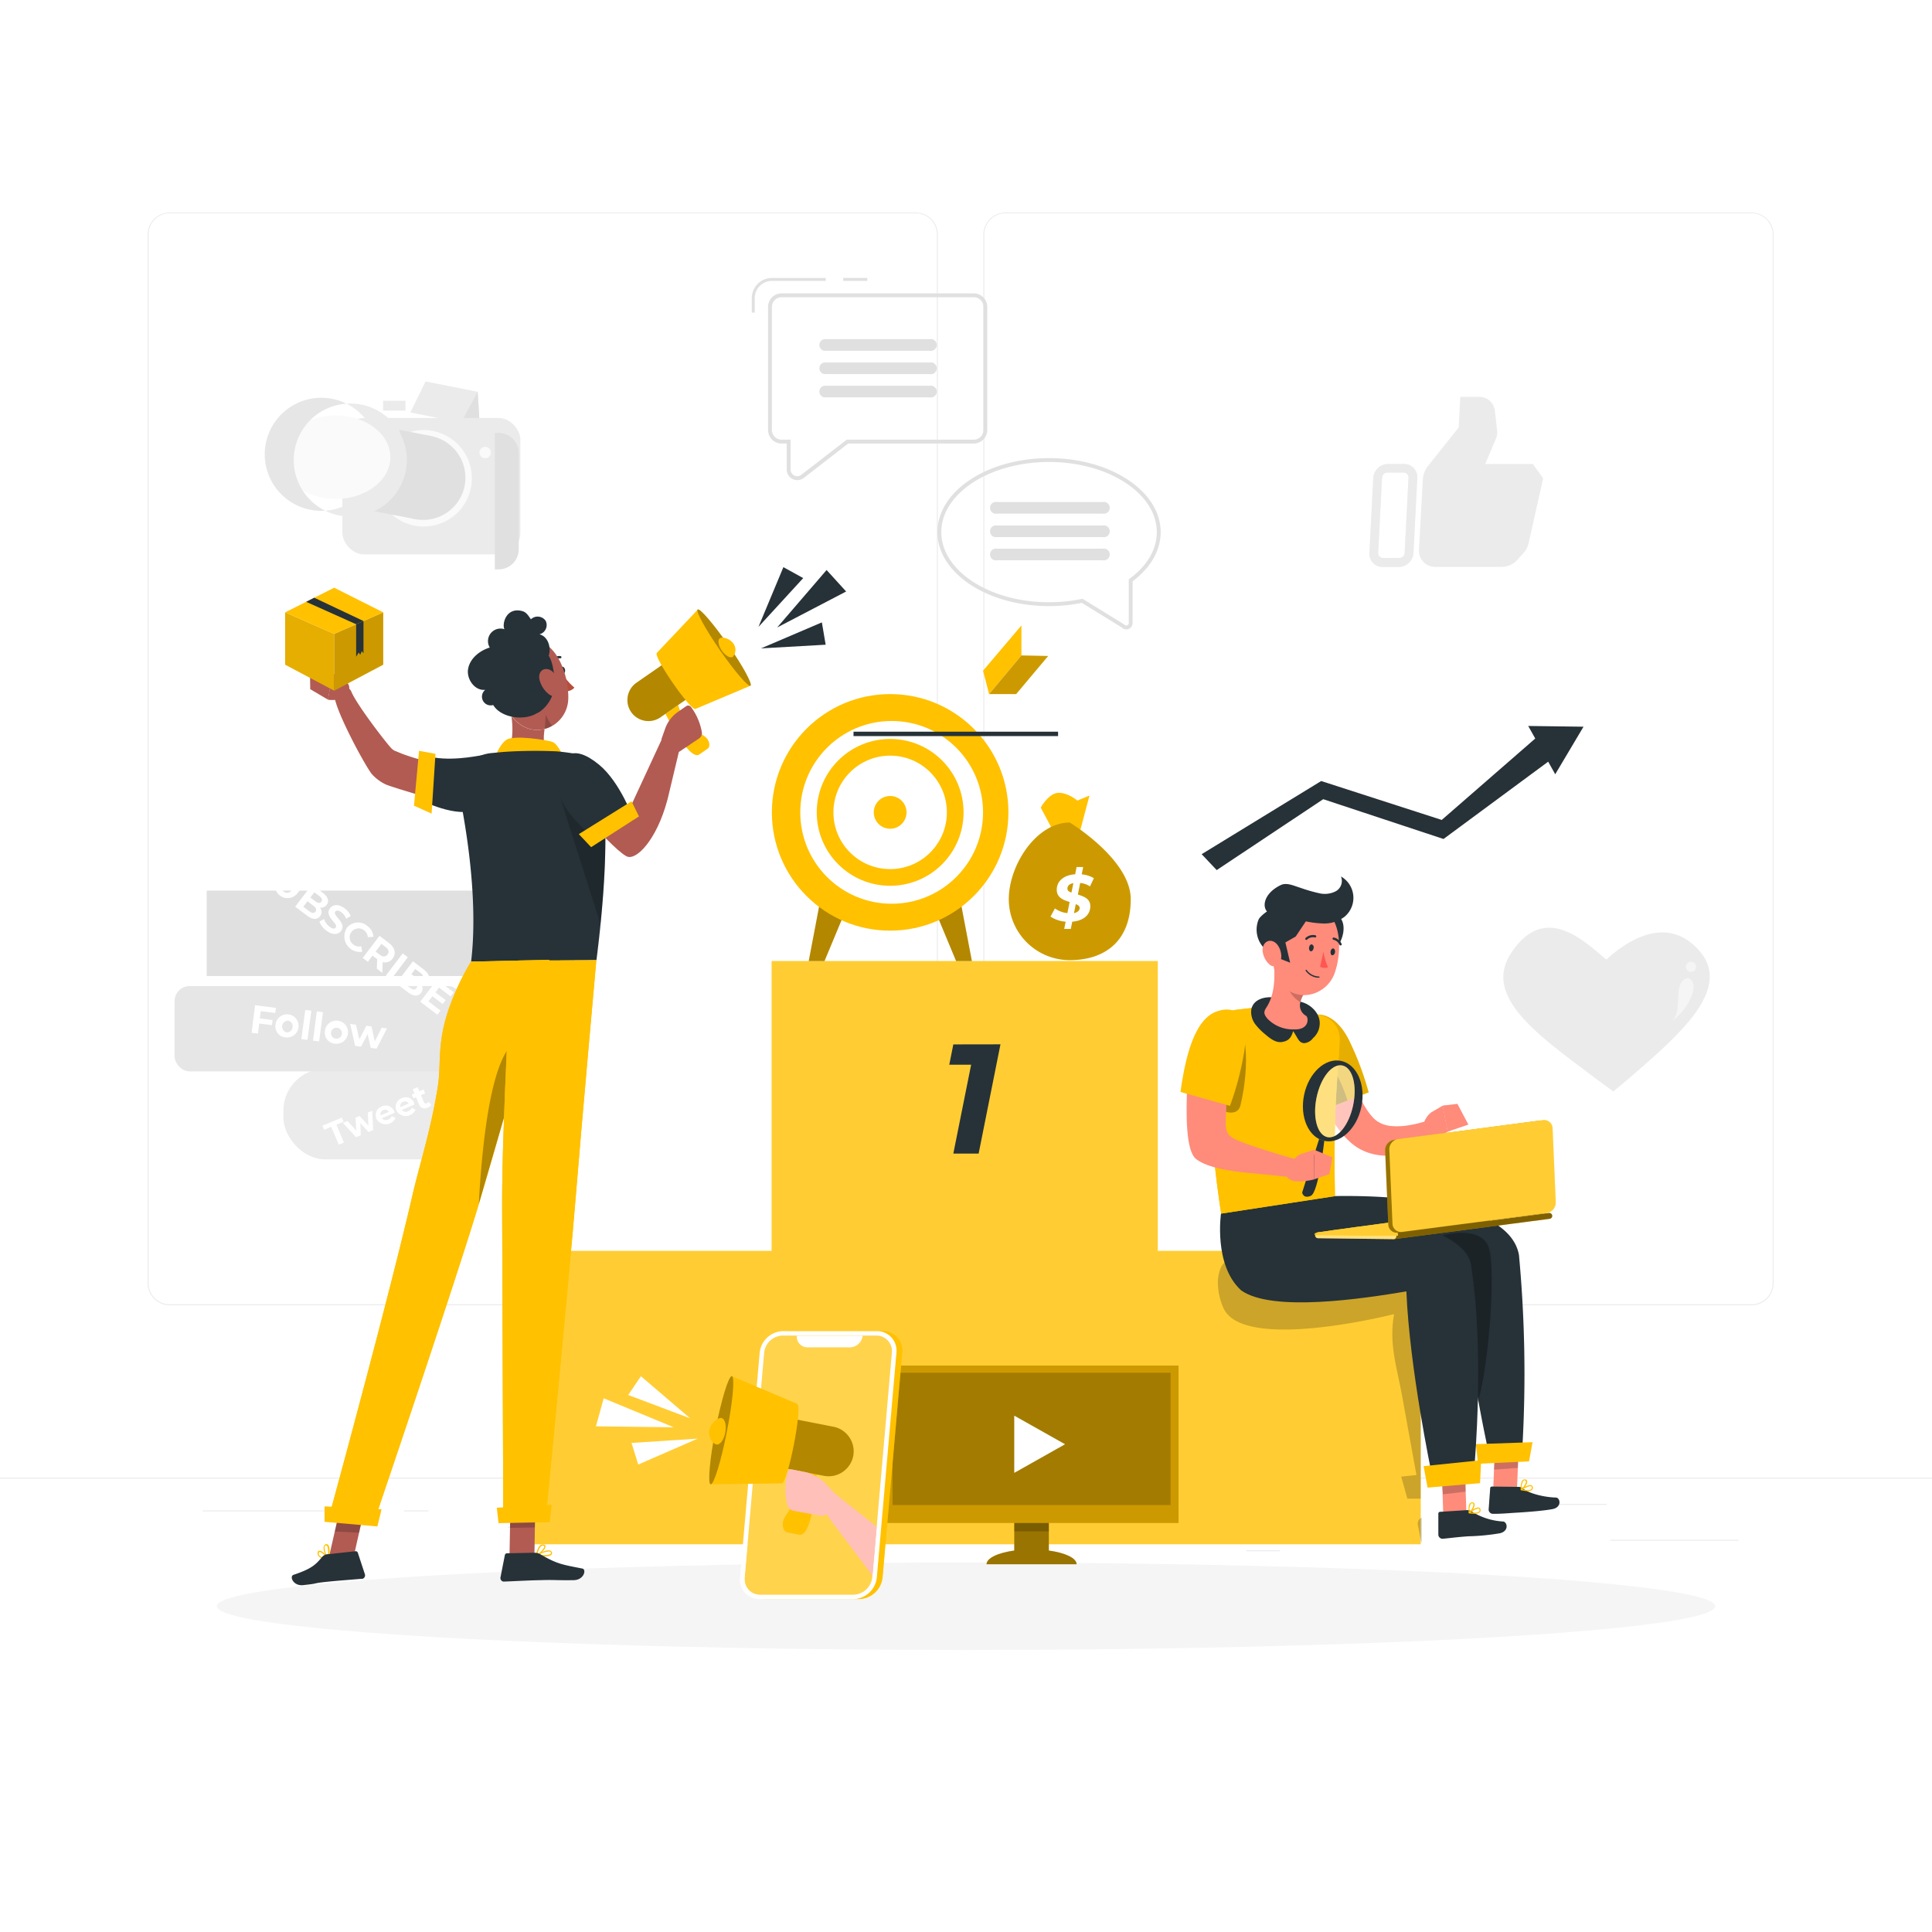 <svg class="animated" id="freepik_stories-marketing" xmlns="http://www.w3.org/2000/svg" viewBox="0 0 500 500" version="1.1" xmlns:xlink="http://www.w3.org/1999/xlink" xmlns:svgjs="http://svgjs.com/svgjs"><style>svg#freepik_stories-marketing:not(.animated) .animable {opacity: 0;}svg#freepik_stories-marketing.animated #freepik--background-complete--inject-2 {animation: 1s 1 forwards cubic-bezier(.36,-0.01,.5,1.38) slideDown;animation-delay: 0s;}svg#freepik_stories-marketing.animated #freepik--Podium--inject-2 {animation: 1.5s Infinite  linear floating;animation-delay: 0s;}svg#freepik_stories-marketing.animated #freepik--character-2--inject-2 {animation: 1.5s Infinite  linear wind;animation-delay: 0s;}svg#freepik_stories-marketing.animated #freepik--character-1--inject-2 {animation: 1.5s Infinite  linear wind;animation-delay: 0s;}svg#freepik_stories-marketing.animated #freepik--Device--inject-2 {animation: 1.5s Infinite  linear heartbeat;animation-delay: 0s;}svg#freepik_stories-marketing.animated #freepik--Target--inject-2 {animation: 1.5s Infinite  linear shake;animation-delay: 0s;}svg#freepik_stories-marketing.animated #freepik--Money--inject-2 {animation: 1.5s Infinite  linear heartbeat;animation-delay: 0s;}            @keyframes slideDown {                0% {                    opacity: 0;                    transform: translateY(-30px);                }                100% {                    opacity: 1;                    transform: translateY(0);                }            }                    @keyframes floating {                0% {                    opacity: 1;                    transform: translateY(0px);                }                50% {                    transform: translateY(-10px);                }                100% {                    opacity: 1;                    transform: translateY(0px);                }            }                    @keyframes wind {                0% {                    transform: rotate( 0deg );                }                25% {                    transform: rotate( 1deg );                }                75% {                    transform: rotate( -1deg );                }            }                    @keyframes heartbeat {                0% {                    transform: scale(1);                }                10% {                    transform: scale(1.1);                }                30% {                    transform: scale(1);                }                40% {                    transform: scale(1);                }                50% {                    transform: scale(1.1);                }                60% {                    transform: scale(1);                }                100% {                    transform: scale(1);                }            }                    @keyframes shake {                10%, 90% {                    transform: translate3d(-1px, 0, 0);                  }                  20%, 80% {                    transform: translate3d(2px, 0, 0);                  }                  30%, 50%, 70% {                    transform: translate3d(-4px, 0, 0);                  }                  40%, 60% {                    transform: translate3d(4px, 0, 0);                  }            }        </style><g id="freepik--background-complete--inject-2" class="animable animator-active" style="transform-origin: 250px 228.23px;"><rect x="416.78" y="398.49" width="33.12" height="0.25" style="fill: rgb(235, 235, 235); transform-origin: 433.34px 398.615px;" id="elk9bomqeymg" class="animable"></rect><rect x="322.53" y="401.21" width="8.69" height="0.25" style="fill: rgb(235, 235, 235); transform-origin: 326.875px 401.335px;" id="elnqxmxpjzu7" class="animable"></rect><rect x="396.59" y="389.21" width="19.19" height="0.25" style="fill: rgb(235, 235, 235); transform-origin: 406.185px 389.335px;" id="eldpvse507k7n" class="animable"></rect><rect x="52.46" y="390.89" width="43.19" height="0.25" style="fill: rgb(235, 235, 235); transform-origin: 74.055px 391.015px;" id="elww2j0iso0yi" class="animable"></rect><rect x="104.56" y="390.89" width="6.33" height="0.25" style="fill: rgb(235, 235, 235); transform-origin: 107.725px 391.015px;" id="elnew242g2mei" class="animable"></rect><rect x="131.47" y="395.11" width="93.68" height="0.25" style="fill: rgb(235, 235, 235); transform-origin: 178.31px 395.235px;" id="ell9bh99v97kh" class="animable"></rect><path d="M237,337.8H43.91a5.71,5.71,0,0,1-5.7-5.71V60.66A5.71,5.71,0,0,1,43.91,55H237a5.71,5.71,0,0,1,5.71,5.71V332.09A5.71,5.71,0,0,1,237,337.8ZM43.91,55.2a5.46,5.46,0,0,0-5.45,5.46V332.09a5.46,5.46,0,0,0,5.45,5.46H237a5.47,5.47,0,0,0,5.46-5.46V60.66A5.47,5.47,0,0,0,237,55.2Z" style="fill: rgb(235, 235, 235); transform-origin: 140.46px 196.4px;" id="elrn0lfp1v3d7" class="animable"></path><path d="M453.31,337.8H260.21a5.72,5.72,0,0,1-5.71-5.71V60.66A5.72,5.72,0,0,1,260.21,55h193.1A5.71,5.71,0,0,1,459,60.66V332.09A5.71,5.71,0,0,1,453.31,337.8ZM260.21,55.2a5.47,5.47,0,0,0-5.46,5.46V332.09a5.47,5.47,0,0,0,5.46,5.46h193.1a5.47,5.47,0,0,0,5.46-5.46V60.66a5.47,5.47,0,0,0-5.46-5.46Z" style="fill: rgb(235, 235, 235); transform-origin: 356.75px 196.4px;" id="elq61dsbsqijn" class="animable"></path><rect y="382.4" width="500" height="0.25" style="fill: rgb(235, 235, 235); transform-origin: 250px 382.525px;" id="elwd61a084kv" class="animable"></rect><path d="M413.06,279.2l4.37,3.2a.26.26,0,0,0,.11.07l4.25-3.56C435,267.44,450,254.79,438.21,244.47c-8.19-7.17-17.69-.49-22.48,3.85-5.07-4-15.74-15.42-24.72-1.56C383.52,258.31,399.13,268.59,413.06,279.2Z" style="fill: rgb(235, 235, 235); transform-origin: 415.772px 261.282px;" id="elthpl8rht7m" class="animable"></path><g id="el2955u9c0qi9"><path d="M437.56,248.9a1.32,1.32,0,1,0,.14,0Z" style="fill: rgb(255, 255, 255); opacity: 0.5; transform-origin: 437.63px 250.219px;" class="animable"></path></g><g id="eltb9ix9osfse"><path d="M432.37,264.49c3.65-2.37,0-10.66,4.56-11.36C440.3,254.51,436.88,261.54,432.37,264.49Z" style="fill: rgb(255, 255, 255); opacity: 0.5; transform-origin: 435.329px 258.81px;" class="animable"></path></g><g id="elwfj2fwe4ed"><rect x="73.34" y="276.6" width="47.87" height="23.44" rx="10.82" style="fill: rgb(235, 235, 235); transform-origin: 97.275px 288.32px; transform: rotate(-22.78deg);" class="animable"></rect></g><path d="M85.72,291.62l-1.82.77-.45-1.07,5-2.08.45,1.07-1.82.76L89,295.69l-1.32.55Z" style="fill: rgb(255, 255, 255); transform-origin: 86.225px 292.74px;" id="el6pzeqf5r41j" class="animable"></path><path d="M96.34,287.45l.25,5-1.22.51-2.12-2.3.12,3.14-1.22.51-3.41-3.71,1.2-.5,2.27,2.53L92,289.26l1.07-.45,2.28,2.52-.17-3.41Z" style="fill: rgb(255, 255, 255); transform-origin: 92.665px 290.88px;" id="el4rgn7o57a8a" class="animable"></path><path d="M102.13,288l-3.3,1.39a1.27,1.27,0,0,0,1.62.35,1.6,1.6,0,0,0,.92-.88l1,.45a2.78,2.78,0,0,1-4.95.26,2.42,2.42,0,0,1,1.39-3.23,2.34,2.34,0,0,1,3.22,1.31A2.06,2.06,0,0,1,102.13,288Zm-3.63.66,2.15-.91a1.18,1.18,0,0,0-2.15.91Z" style="fill: rgb(255, 255, 255); transform-origin: 99.796px 288.534px;" id="elwcfbustt31a" class="animable"></path><path d="M107.26,285.86,104,287.25a1.27,1.27,0,0,0,1.62.35,1.57,1.57,0,0,0,.92-.88l1,.44a2.76,2.76,0,0,1-4.94.26,2.4,2.4,0,0,1,1.39-3.22,2.34,2.34,0,0,1,3.22,1.31C107.18,285.6,107.22,285.75,107.26,285.86Zm-3.63.65,2.15-.9a1.13,1.13,0,0,0-1.45-.46A1.12,1.12,0,0,0,103.63,286.51Z" style="fill: rgb(255, 255, 255); transform-origin: 104.97px 286.397px;" id="elxxjd76dujt" class="animable"></path><path d="M111.63,285.93a2.05,2.05,0,0,1-.92.71,1.57,1.57,0,0,1-2.29-.89l-.75-1.79-.68.28-.41-1,.68-.29-.45-1.06,1.27-.53.45,1.06,1.08-.46.41,1-1.08.46.74,1.77a.55.55,0,0,0,.79.35,1,1,0,0,0,.44-.37Z" style="fill: rgb(255, 255, 255); transform-origin: 109.105px 284.107px;" id="el68achrfzt9x" class="animable"></path><g id="elyjjfqz6zgu"><rect x="45.18" y="255.19" width="74.63" height="22.09" rx="3.91" style="fill: rgb(230, 230, 230); transform-origin: 82.495px 266.235px; transform: rotate(7.22deg);" class="animable"></rect></g><path d="M67.49,261.69l-.24,1.88,3.3.42-.17,1.32-3.29-.42-.33,2.6-1.65-.21.9-7.13,5.39.69-.17,1.32Z" style="fill: rgb(255, 255, 255); transform-origin: 68.255px 263.82px;" id="el1ck3cat5u4f" class="animable"></path><path d="M71.29,265.28A3,3,0,1,1,74,268.49,2.85,2.85,0,0,1,71.29,265.28Zm4.41.56a1.39,1.39,0,0,0-1.2-1.69,1.53,1.53,0,0,0-.38,3A1.39,1.39,0,0,0,75.7,265.84Z" style="fill: rgb(255, 255, 255); transform-origin: 74.274px 265.503px;" id="elaxjg6r8jl5o" class="animable"></path><path d="M79,261.36l1.58.2-1,7.56-1.59-.2Z" style="fill: rgb(255, 255, 255); transform-origin: 79.285px 265.24px;" id="elhw0ymza730m" class="animable"></path><path d="M82,261.75l1.59.2-1,7.56-1.59-.2Z" style="fill: rgb(255, 255, 255); transform-origin: 82.295px 265.63px;" id="elo100iizuapt" class="animable"></path><path d="M84.08,266.9a3,3,0,1,1,2.66,3.21A2.84,2.84,0,0,1,84.08,266.9Zm4.41.56a1.42,1.42,0,1,0-1.59,1.34A1.39,1.39,0,0,0,88.49,267.46Z" style="fill: rgb(255, 255, 255); transform-origin: 87.063px 267.128px;" id="elsmcgicswoyd" class="animable"></path><path d="M100.15,266.16l-2.68,5.22-1.53-.19-.8-3.56-1.71,3.24-1.52-.19L90.63,265l1.49.19L93,269l1.81-3.54,1.34.17.84,3.88,1.8-3.54Z" style="fill: rgb(255, 255, 255); transform-origin: 95.39px 268.19px;" id="eln5how50eh68" class="animable"></path><g id="elpjmh0ezx17f"><rect x="53.5" y="230.49" width="74.64" height="22.1" style="fill: rgb(224, 224, 224); transform-origin: 90.82px 241.54px; transform: rotate(37.22deg);" class="animable"></rect></g><path d="M64.76,224.9l1.21-.65a4.27,4.27,0,0,0,1.44,2c.78.59,1.3.57,1.56.22.82-1.07-3.07-2.86-1.45-5,.74-1,2.14-1.19,3.76,0a4.78,4.78,0,0,1,1.6,2l-1.17.69a4.16,4.16,0,0,0-1.24-1.65c-.79-.59-1.31-.53-1.59-.17-.8,1.05,3.08,2.85,1.48,5-.72,1-2.13,1.17-3.77-.07A5.11,5.11,0,0,1,64.76,224.9Z" style="fill: rgb(255, 255, 255); transform-origin: 68.82px 224.396px;" id="els9g3svfl9i" class="animable"></path><path d="M71.86,227.21l2.43-3.2,1.33,1-2.4,3.16c-.83,1.08-.69,1.89.11,2.5s1.61.52,2.44-.57l2.4-3.15,1.3,1L77,231.15a3.25,3.25,0,1,1-5.18-3.94Z" style="fill: rgb(255, 255, 255); transform-origin: 75.313px 228.222px;" id="elwn836c5x0fp" class="animable"></path><path d="M82.86,237.08c-.75,1-2,1-3.47-.18l-3-2.25,4.35-5.72,2.79,2.13c1.43,1.08,1.71,2.24,1,3.13a1.74,1.74,0,0,1-1.72.68A1.77,1.77,0,0,1,82.86,237.08Zm-1.53-6.15-1,1.35,1.32,1c.64.49,1.17.53,1.51.08s.16-.94-.49-1.43Zm.31,5c.36-.49.17-1-.52-1.51l-1.54-1.18-1.08,1.42,1.55,1.17C80.73,236.35,81.26,236.42,81.64,235.93Z" style="fill: rgb(255, 255, 255); transform-origin: 80.647px 233.369px;" id="eltvkb69b0zoq" class="animable"></path><path d="M82.66,238.49l1.2-.65a4.23,4.23,0,0,0,1.44,2c.78.6,1.3.58,1.57.22.81-1.07-3.07-2.86-1.46-5,.74-1,2.14-1.19,3.76,0a4.7,4.7,0,0,1,1.6,2l-1.17.7a4.12,4.12,0,0,0-1.24-1.66c-.79-.59-1.31-.53-1.59-.17-.8,1.06,3.08,2.86,1.49,5-.73.95-2.14,1.17-3.78-.08A5,5,0,0,1,82.66,238.49Z" style="fill: rgb(255, 255, 255); transform-origin: 86.715px 237.977px;" id="eljoalh6u4k19" class="animable"></path><path d="M89.7,240.22a3.69,3.69,0,0,1,5.35-.6,3.75,3.75,0,0,1,1.59,2.81l-1.45.13a2.33,2.33,0,0,0-.93-1.76,2.3,2.3,0,1,0-2.78,3.66,2.26,2.26,0,0,0,2,.42l.26,1.43a4,4,0,0,1-4-6.09Z" style="fill: rgb(255, 255, 255); transform-origin: 92.88px 242.548px;" id="elot9731ahmuk" class="animable"></path><path d="M97.52,250.67l.1-2.43-.06-.05-1.15-.87-1.21,1.59-1.33-1,4.35-5.72,2.47,1.89c1.53,1.16,1.89,2.68.91,4a2.32,2.32,0,0,1-2.55.91l-.11,2.81Zm2.28-5.58-1.08-.82-1.51,2,1.08.82c.81.62,1.5.55,2-.07S100.61,245.7,99.8,245.09Z" style="fill: rgb(255, 255, 255); transform-origin: 98.008px 246.995px;" id="elye9i60ybli" class="animable"></path><path d="M104.22,246.74l1.32,1-4.34,5.72-1.33-1Z" style="fill: rgb(255, 255, 255); transform-origin: 102.705px 250.1px;" id="elvd1jvjk4a9m" class="animable"></path><path d="M109,256.92c-.76,1-2,1-3.48-.17l-3-2.25,4.35-5.72,2.79,2.12c1.43,1.09,1.72,2.24,1,3.13a1.74,1.74,0,0,1-1.72.69A1.76,1.76,0,0,1,109,256.92Zm-1.53-6.14-1,1.34,1.32,1c.64.49,1.17.53,1.51.08s.16-.93-.49-1.43Zm.3,5c.37-.48.17-1-.52-1.51l-1.54-1.17-1.07,1.41,1.54,1.17C106.86,256.2,107.39,256.26,107.76,255.77Z" style="fill: rgb(255, 255, 255); transform-origin: 106.78px 253.215px;" id="el3ma42oj85tv" class="animable"></path><path d="M114,261.55l-.81,1.06-4.43-3.36,4.35-5.73,4.32,3.29-.81,1.06-3-2.28-.94,1.24,2.66,2-.79,1-2.65-2-1,1.32Z" style="fill: rgb(255, 255, 255); transform-origin: 113.095px 258.065px;" id="elf9beonuyvx5" class="animable"></path><path d="M206.34,124.25a2.74,2.74,0,0,1-2.74-2.73v-6.73h-1.32a3.52,3.52,0,0,1-3.51-3.51V79.41a3.51,3.51,0,0,1,3.5-3.49H252a3.5,3.5,0,0,1,3.5,3.49v31.87a3.52,3.52,0,0,1-3.51,3.51H219.5L208,123.7A2.69,2.69,0,0,1,206.34,124.25Zm-4.07-47.33a2.51,2.51,0,0,0-2.5,2.49v31.87a2.52,2.52,0,0,0,2.51,2.51h2.32v7.73a1.74,1.74,0,0,0,1.74,1.73,1.71,1.71,0,0,0,1-.35l11.79-9.11H252a2.52,2.52,0,0,0,2.51-2.51V79.41a2.5,2.5,0,0,0-2.5-2.49H202.27Z" style="fill: rgb(224, 224, 224); transform-origin: 227.135px 100.085px;" id="elyaqgyb35v6s" class="animable"></path><rect x="218.23" y="71.93" width="6.23" height="0.76" style="fill: rgb(224, 224, 224); transform-origin: 221.345px 72.31px;" id="elymdnclobyaa" class="animable"></rect><path d="M195.33,80.91h-.77V77.15a5.24,5.24,0,0,1,5.24-5.22h13.89v.76H199.8a4.47,4.47,0,0,0-4.47,4.46Z" style="fill: rgb(224, 224, 224); transform-origin: 204.125px 76.42px;" id="el2q8v86gcwe6" class="animable"></path><path d="M240.6,90.78H213.28a1.53,1.53,0,0,1,0-3H240.6a1.53,1.53,0,1,1,0,3Z" style="fill: rgb(224, 224, 224); transform-origin: 227.242px 89.28px;" id="elud53prw514" class="animable"></path><path d="M240.6,96.81H213.28a1.53,1.53,0,0,1,0-3H240.6a1.53,1.53,0,1,1,0,3Z" style="fill: rgb(224, 224, 224); transform-origin: 227.242px 95.31px;" id="elkku9rxo0xbh" class="animable"></path><path d="M240.6,102.84H213.28a1.53,1.53,0,0,1,0-3H240.6a1.53,1.53,0,1,1,0,3Z" style="fill: rgb(224, 224, 224); transform-origin: 227.242px 101.34px;" id="elhj22ogl2pe" class="animable"></path><path d="M258.05,132.92h27.32a1.53,1.53,0,1,0,0-3H258.05a1.53,1.53,0,1,0,0,3Z" style="fill: rgb(224, 224, 224); transform-origin: 271.71px 131.42px;" id="elgeg9lmmpwff" class="animable"></path><path d="M258.05,139h27.32a1.53,1.53,0,1,0,0-3H258.05a1.53,1.53,0,1,0,0,3Z" style="fill: rgb(224, 224, 224); transform-origin: 271.71px 137.5px;" id="elaqgh5dsknov" class="animable"></path><path d="M258.05,145h27.32a1.53,1.53,0,1,0,0-3H258.05a1.53,1.53,0,1,0,0,3Z" style="fill: rgb(224, 224, 224); transform-origin: 271.71px 143.5px;" id="elapy28mooi1" class="animable"></path><path d="M299.88,137.72c0,4.79-2.74,9.15-7.26,12.46v11a1.14,1.14,0,0,1-2,.81l-10.56-6.5a42.37,42.37,0,0,1-8.58.87c-15.67,0-28.37-8.35-28.37-18.65s12.7-18.65,28.37-18.65S299.88,127.42,299.88,137.72Z" style="fill: none; stroke: rgb(224, 224, 224); stroke-miterlimit: 10; transform-origin: 271.495px 140.722px;" id="elht27ctz5cpu" class="animable"></path><path d="M363.41,120.08H359.2a3.86,3.86,0,0,0-3.8,3.61l-1,19.44a3.4,3.4,0,0,0,3.42,3.61H362a3.86,3.86,0,0,0,3.8-3.61l1-19.44A3.4,3.4,0,0,0,363.41,120.08Zm.11,23a1.41,1.41,0,0,1-1.39,1.32h-4.21a1.24,1.24,0,0,1-1.25-1.32l1-19.44a1.41,1.41,0,0,1,1.39-1.33h4.21a1.25,1.25,0,0,1,1.25,1.33Z" style="fill: rgb(235, 235, 235); transform-origin: 360.6px 133.41px;" id="el4blm2vmepyl" class="animable"></path><path d="M396.7,120.08H384.37l2.75-6.48a4.29,4.29,0,0,0,.33-2.2l-.58-5.1a4,4,0,0,0-4.05-3.59h-4.9l-.41,7.9-7.95,10a6.16,6.16,0,0,0-1.33,3.46l-1,18.19a4.18,4.18,0,0,0,4.22,4.45h17.25a5.47,5.47,0,0,0,4-1.83l1.61-1.79a5.44,5.44,0,0,0,1.28-2.46l3.78-16.84Z" style="fill: rgb(235, 235, 235); transform-origin: 383.296px 124.71px;" id="elcvwzysz255d" class="animable"></path><g id="elkaibz0oy96"><g style="opacity: 0.5; transform-origin: 360.6px 133.41px;" class="animable"><path d="M363.41,120.08H359.2a3.86,3.86,0,0,0-3.8,3.61l-1,19.44a3.4,3.4,0,0,0,3.42,3.61H362a3.86,3.86,0,0,0,3.8-3.61l1-19.44A3.4,3.4,0,0,0,363.41,120.08Zm.11,23a1.41,1.41,0,0,1-1.39,1.32h-4.21a1.24,1.24,0,0,1-1.25-1.32l1-19.44a1.41,1.41,0,0,1,1.39-1.33h4.21a1.25,1.25,0,0,1,1.25,1.33Z" style="fill: rgb(235, 235, 235); transform-origin: 360.6px 133.41px;" id="elzapra1rscum" class="animable"></path></g></g><polygon points="124.17 110.32 106.2 106.75 110.13 98.72 123.62 101.39 124.17 110.32" style="fill: rgb(235, 235, 235); transform-origin: 115.185px 104.52px;" id="el89zgfpzp58w" class="animable"></polygon><polygon points="123.62 101.39 119.35 109.36 124.17 110.32 123.62 101.39" style="fill: rgb(224, 224, 224); transform-origin: 121.76px 105.855px;" id="elalcyybmnrx7" class="animable"></polygon><g id="el9d3i6neml0q"><rect x="88.61" y="108.18" width="46.06" height="35.3" rx="5.59" style="fill: rgb(235, 235, 235); transform-origin: 111.64px 125.83px; transform: rotate(11.22deg);" class="animable"></rect></g><g id="elljxtbo1e7xk"><path d="M128.06,112.05h1a5.19,5.19,0,0,1,5.19,5.19v24.92a5.19,5.19,0,0,1-5.19,5.19h-1a0,0,0,0,1,0,0v-35.3A0,0,0,0,1,128.06,112.05Z" style="fill: rgb(224, 224, 224); transform-origin: 131.155px 129.7px; transform: rotate(11.22deg);" class="animable"></path></g><path d="M121.88,126.21a12.48,12.48,0,1,1-9.81-14.67A12.48,12.48,0,0,1,121.88,126.21Z" style="fill: rgb(250, 250, 250); transform-origin: 109.639px 123.781px;" id="elcf6big1b8n9" class="animable"></path><path d="M120.25,125.72a10.95,10.95,0,1,1-8.61-12.86A11,11,0,0,1,120.25,125.72Z" style="fill: rgb(224, 224, 224); transform-origin: 109.503px 123.6px;" id="elw2s203gh11g" class="animable"></path><path d="M103.27,111.2l8.37,1.66-4.26,21.47-10.75-2.06S105.31,114.57,103.27,111.2Z" style="fill: rgb(224, 224, 224); transform-origin: 104.135px 122.765px;" id="elik40uin18" class="animable"></path><g id="elss3w1ixns7"><rect x="99.14" y="103.71" width="5.79" height="2.55" style="fill: rgb(235, 235, 235); transform-origin: 102.035px 104.985px; transform: rotate(11.22deg);" class="animable"></rect></g><path d="M127,117.4a1.47,1.47,0,1,1-1.16-1.73A1.47,1.47,0,0,1,127,117.4Z" style="fill: rgb(250, 250, 250); transform-origin: 125.558px 117.113px;" id="elo5x7khdotgp" class="animable"></path><path d="M105,121.9a14.63,14.63,0,0,1-20.84,10.27,14.63,14.63,0,0,0,5.5-27.7A14.61,14.61,0,0,1,105,121.9Z" style="fill: rgb(235, 235, 235); transform-origin: 94.721px 119.061px;" id="el5xmxc7vzzsf" class="animable"></path><g id="elzxm7m5l0sz8"><ellipse cx="86.9" cy="118.32" rx="14.12" ry="10.81" style="fill: rgb(250, 250, 250); transform-origin: 86.9px 118.32px; transform: rotate(-78.78deg);" class="animable"></ellipse></g><path d="M84.15,132.17a14.63,14.63,0,1,1,5.5-27.7,14.63,14.63,0,0,0-5.5,27.7Z" style="fill: rgb(230, 230, 230); transform-origin: 79.083px 117.575px;" id="elf972bjvqdu8" class="animable"></path></g><g id="freepik--Shadow--inject-2" class="animable" style="transform-origin: 250px 415.69px;"><ellipse id="freepik--path--inject-2" cx="250" cy="415.69" rx="193.89" ry="11.32" style="fill: rgb(245, 245, 245); transform-origin: 250px 415.69px;" class="animable"></ellipse></g><g id="freepik--Podium--inject-2" class="animable" style="transform-origin: 252.555px 324.185px;"><rect x="137.44" y="323.73" width="230.23" height="75.92" style="fill: rgb(255, 193, 0); transform-origin: 252.555px 361.69px;" id="eliczseo5bg4" class="animable"></rect><g id="elrjjutbfxga"><rect x="137.44" y="323.74" width="230.23" height="75.91" style="fill: rgb(255, 255, 255); opacity: 0.2; transform-origin: 252.555px 361.695px;" class="animable"></rect></g><rect x="199.7" y="248.72" width="99.93" height="75.92" style="fill: rgb(255, 193, 0); transform-origin: 249.665px 286.68px;" id="el1a860zwyw58" class="animable"></rect><g id="el9aypqex74jj"><rect x="199.7" y="248.72" width="99.93" height="75.92" style="fill: rgb(255, 255, 255); opacity: 0.2; transform-origin: 249.665px 286.68px;" class="animable"></rect></g><path d="M258.92,270.27l-5.65,28.27h-6.55l4.61-23h-5.66l1.05-5.25Z" style="fill: rgb(38, 50, 56); transform-origin: 252.295px 284.405px;" id="elqxtm7i60bkh" class="animable"></path></g><g id="freepik--character-2--inject-2" class="animable" style="transform-origin: 357.66px 293.515px;"><polygon points="310.99 221.06 314.88 225.18 342.45 206.83 373.58 217.13 400.67 197.12 402.49 200.38 409.81 188.07 395.5 187.88 397.32 191.13 373.12 212.2 341.92 202.13 310.99 221.06" style="fill: rgb(38, 50, 56); transform-origin: 360.4px 206.53px;" id="elcpqem2njsym" class="animable"></polygon><g id="elurgb8tm1aa"><path d="M327.47,331.55l20.95-.76c-4.94-1.42-10.16-1.34-15.28-1.87a16.44,16.44,0,0,1-4.34-.9c-1.32-.51-2.51-1.32-3.82-1.86a10.38,10.38,0,0,0-5.43-.68,5,5,0,0,0-1.7.5,4.72,4.72,0,0,0-2.11,2.63,10.33,10.33,0,0,0-.56,2.94h0c0,.14,0,.29,0,.44h0a16.37,16.37,0,0,0,1.38,6.38c4.86,11.77,44.23,1.72,44.23,1.72-1.38,7.72.68,13.54,2.09,21.27l3.69,20.36-3.94.43,1.59,5.7h3.47v-56.3Z" style="opacity: 0.2; transform-origin: 341.435px 356.613px;" class="animable"></path></g><g id="eljtwgqon1k1p"><path d="M367.93,392.77v6.38l-.16-.19-.86-4.48a1.21,1.21,0,0,1,0-.19A1.63,1.63,0,0,1,367.93,392.77Z" style="opacity: 0.2; transform-origin: 367.418px 395.96px;" class="animable"></path></g><g id="freepik--Character--inject-2--inject-2" class="animable" style="transform-origin: 354.551px 312.531px;"><polygon points="386.34 388.07 392.51 387.4 393.11 372.91 386.93 373.58 386.34 388.07" style="fill: rgb(255, 139, 123); transform-origin: 389.725px 380.49px;" id="elwm7db0m0qgr" class="animable"></polygon><path d="M393.14,384.8l-7-.08a.44.44,0,0,0-.48.39.09.09,0,0,0,0,.05l-.4,5.5a1.12,1.12,0,0,0,1.08,1.12c2.42,0,3.44-.14,6.49-.32,1.89-.12,6.38-.42,8.94-.9s2-3,.88-3c-2.67-.05-6.76-.93-8.49-2.33A1.76,1.76,0,0,0,393.14,384.8Z" style="fill: rgb(38, 50, 56); transform-origin: 394.426px 388.249px;" id="eln7ksr08o6l" class="animable"></path><g id="elmi86icamrp"><polygon points="386.93 373.59 393.11 372.91 392.82 379.89 386.65 380.35 386.93 373.59" style="opacity: 0.2; isolation: isolate; transform-origin: 389.88px 376.63px;" class="animable"></polygon></g><path d="M343,309.62s47-2.32,50.11,15.19a332.62,332.62,0,0,1,.89,49.51L385.28,376s-6.8-30.38-6.1-45.31c-12.95-1.42-48.21,4.86-53.71-4.79-4.49-7.87-3.65-12.76-3.65-12.76Z" style="fill: rgb(38, 50, 56); transform-origin: 358.145px 342.759px;" id="eleedp0bocg2n" class="animable"></path><polygon points="382.49 378.82 395.71 378.2 396.62 373.24 381.97 373.74 382.49 378.82" style="fill: rgb(255, 193, 0); transform-origin: 389.295px 376.03px;" id="elr4zfhnvibr" class="animable"></polygon><path d="M396.49,385.59a.8.8,0,0,0,.19-.78.54.54,0,0,0-.34-.41c-.76-.32-2.52.87-2.71,1a.13.13,0,0,0-.07.09.14.14,0,0,0,.11.17,7.64,7.64,0,0,0,1.65.24A1.7,1.7,0,0,0,396.49,385.59Zm-.24-.93a.24.24,0,0,1,.14.21.5.5,0,0,1-.1.51c-.3.29-1.11.32-2.22.08C394.79,385,395.83,384.5,396.25,384.66Z" style="fill: rgb(255, 193, 0); transform-origin: 395.134px 385.127px;" id="el8ukhkwi3yhu" class="animable"></path><path d="M393.8,385.63c.62-.36,1.56-1.64,1.42-2.32a.54.54,0,0,0-.51-.44.74.74,0,0,0-.64.21c-.63.6-.52,2.38-.51,2.46a.14.14,0,0,0,.08.12h.07Zm.82-2.47c.22,0,.26.12.28.21.09.44-.53,1.41-1.08,1.86a3.21,3.21,0,0,1,.43-2,.41.41,0,0,1,.32-.12Z" style="fill: rgb(255, 193, 0); transform-origin: 394.39px 384.261px;" id="el4g5p313nr8u" class="animable"></path><g id="el4a2pnyoepp9"><path d="M373.36,319.72s9.81-2.81,11.92,3.1S384.92,357.55,382,364s-8.29-43.26-8.29-43.26Z" style="opacity: 0.3; isolation: isolate; transform-origin: 379.715px 341.815px;" class="animable"></path></g><polygon points="373.54 392.77 379.53 392.61 379.07 378.07 373.08 378.22 373.54 392.77" style="fill: rgb(255, 139, 123); transform-origin: 376.305px 385.42px;" id="eljototipbdqh" class="animable"></polygon><path d="M379.63,390.82l-6.95.44a.46.46,0,0,0-.44.46l0,5.51a1.1,1.1,0,0,0,1.16,1c2.41-.23,3.56-.42,6.62-.64a56.15,56.15,0,0,0,8.13-.78c2.53-.58,1.9-3.06.78-3.05a17,17,0,0,1-8.24-2.71A1.72,1.72,0,0,0,379.63,390.82Z" style="fill: rgb(38, 50, 56); transform-origin: 381.075px 394.521px;" id="elz3h0c60rvp" class="animable"></path><path d="M383,391.35a.78.78,0,0,0,.13-.79.56.56,0,0,0-.36-.39c-.78-.26-2.45,1.07-2.64,1.22a.19.19,0,0,0-.05.09.14.14,0,0,0,.12.16,7.1,7.1,0,0,0,1.66.11A1.58,1.58,0,0,0,383,391.35Zm-.32-.9a.27.27,0,0,1,.18.19.53.53,0,0,1-.07.52c-.25.31-1.09.39-2.21.25C381.3,390.9,382.3,390.32,382.71,390.45Z" style="fill: rgb(255, 193, 0); transform-origin: 381.631px 390.948px;" id="elpzha6ez09p" class="animable"></path><path d="M380.37,391.63c.59-.41,1.43-1.79,1.24-2.42a.54.54,0,0,0-.55-.4.73.73,0,0,0-.63.24c-.58.64-.32,2.41-.32,2.49a.14.14,0,0,0,.09.11h.06A.14.14,0,0,0,380.37,391.63Zm.64-2.56c.21,0,.28.11.29.19.13.44-.43,1.45-.94,1.94a3.12,3.12,0,0,1,.29-2,.41.41,0,0,1,.29-.15Z" style="fill: rgb(255, 193, 0); transform-origin: 380.845px 390.229px;" id="elcbikimmsd15" class="animable"></path><g id="ells5sissikdm"><polygon points="372.54 378.09 379.24 376.96 379.3 386.05 373.42 386.73 372.54 378.09" style="opacity: 0.2; isolation: isolate; transform-origin: 375.92px 381.845px;" class="animable"></polygon></g><path d="M333.78,311s46.41,3.46,47,17c3.42,22,.84,51,.84,51l-11.12,2.32s-5.71-27.15-6.53-47.11c-11.36,1.91-34.73,5.43-42.74-.25C314,327.43,316,314,316,314Z" style="fill: rgb(38, 50, 56); transform-origin: 349.15px 346.16px;" id="elfikq7orcbnl" class="animable"></path><polygon points="369.45 384.99 383.04 383.84 383.32 377.9 368.43 379.44 369.45 384.99" style="fill: rgb(255, 193, 0); transform-origin: 375.875px 381.445px;" id="el1s67729ruoah" class="animable"></polygon><path d="M337,270.68c.26,1.06.5,2,.78,2.94s.57,1.87.89,2.84c.62,1.87,1.33,3.72,2.1,5.6A46.34,46.34,0,0,0,347,293a21.57,21.57,0,0,0,2.46,2.6,13.3,13.3,0,0,0,3.35,2.2,14.6,14.6,0,0,0,7.46,1.21,20.77,20.77,0,0,0,6.47-1.74,25.83,25.83,0,0,0,2.81-1.46,13.64,13.64,0,0,0,1.32-.87c.42-.33.82-.61,1.31-1l-2.4-4-1.19.36-1.25.34c-.85.21-1.68.4-2.54.54a18,18,0,0,1-4.69.24,7.64,7.64,0,0,1-3.53-1.15,7.15,7.15,0,0,1-1.27-1.06,16,16,0,0,1-1.31-1.64,29.31,29.31,0,0,1-2.41-4.26c-.76-1.54-1.43-3.16-2.07-4.83s-1.22-3.36-1.8-5.06l-.82-2.58c-.26-.85-.54-1.76-.75-2.5Z" style="fill: rgb(255, 139, 123); transform-origin: 354.59px 283.712px;" id="elr8fv9kea9b9" class="animable"></path><path d="M336.13,265.48c3.74-5.08,9.72-3.45,13.3,4.34a76.72,76.72,0,0,1,4.78,12.89L340.49,288C336.6,280.68,332.28,270.7,336.13,265.48Z" style="fill: rgb(255, 193, 0); transform-origin: 344.419px 275.283px;" id="elglebdniaio" class="animable"></path><g id="elzn2rro0ntyh"><path d="M336.13,265.48c3.74-5.08,9.72-3.45,13.3,4.34a76.72,76.72,0,0,1,4.78,12.89L340.49,288C336.6,280.68,332.28,270.7,336.13,265.48Z" style="opacity: 0.1; transform-origin: 344.419px 275.283px;" class="animable"></path></g><g id="el8orvqfejrdd"><path d="M342.19,273.59c-1.17-.74-3.37,3.84-4.28,9.2.82,1.83,1.7,3.58,2.57,5.21l8.25-3.2C347.2,279.86,344.81,275.26,342.19,273.59Z" style="opacity: 0.3; isolation: isolate; transform-origin: 343.32px 280.756px;" class="animable"></path></g><path d="M370.4,287.88l3-1.75,1.28,6.75s-5,3.21-6.51.73l.1-1.75A5.55,5.55,0,0,1,370.4,287.88Z" style="fill: rgb(255, 139, 123); transform-origin: 371.425px 290.34px;" id="elxawiwm3zbc8" class="animable"></path><polygon points="377.18 285.68 380.01 291.04 374.63 292.88 373.36 286.13 377.18 285.68" style="fill: rgb(255, 139, 123); transform-origin: 376.685px 289.28px;" id="ellm5bwbp2iu" class="animable"></polygon><path d="M335.93,261.05l-7.14-.77L320,261.33a6.16,6.16,0,0,0-5.37,5.21,157.82,157.82,0,0,0-1.17,19.54c-.08,7.36,1.08,18.2,2.58,28l29.45-4.52c-.53-25.8,1.16-33.86,1.19-40.71a6.16,6.16,0,0,0-4.46-5.94Z" style="fill: rgb(255, 193, 0); transform-origin: 330.068px 287.18px;" id="elno7yadmo29" class="animable"></path><path d="M335.93,261.05l-7.14-.77L320,261.33a6.16,6.16,0,0,0-5.37,5.21,157.82,157.82,0,0,0-1.17,19.54c-.08,7.36,1.08,18.2,2.58,28l29.45-4.52c-.53-25.8,1.16-33.86,1.19-40.71a6.16,6.16,0,0,0-4.46-5.94Z" style="fill: rgb(255, 193, 0); transform-origin: 330.068px 287.18px;" id="elwuk6y9rsys9" class="animable"></path><g id="el3azyt7zupvc"><path d="M317.4,264c5.87-1.22,6,12.18,3.63,22.06-.69,2.86-4.09,1.78-5.24,1.08C312,284.85,310.21,268.52,317.4,264Z" style="opacity: 0.3; isolation: isolate; transform-origin: 317.474px 275.929px;" class="animable"></path></g><path d="M317.32,283.86c.41,5.79-1.33,8.88,1.81,10.71s21.59,7.31,22,6.54c-.84,1.42-1.66,2.64-2.5,4.07q-7.92-.93-15.85-1.68c-3.86-.37-10.09-1.16-13.18-3.5-2.8-2.12-2.62-11.81-2.38-18.79C309.64,279.7,317.32,283.86,317.32,283.86Z" style="fill: rgb(255, 139, 123); transform-origin: 324.113px 293.03px;" id="el7d49otgn33b" class="animable"></path><path d="M315,261.72c6-2,8.45,2.81,6.87,11.2a75.23,75.23,0,0,1-3.56,13.28l-12.8-3.6C306.66,274.38,308.89,263.74,315,261.72Z" style="fill: rgb(255, 193, 0); transform-origin: 313.924px 273.734px;" id="el7bnr7u6rilg" class="animable"></path><path d="M323.82,261.4a5.25,5.25,0,0,0,1,3.61,15.79,15.79,0,0,0,2.69,2.73c1.24,1.06,2.7,2.19,4.31,1.92s2.31-1,2.85-2.81c1.34,2,1.44,3,2.84,3.12a3.15,3.15,0,0,0,2.3-1.31,5.07,5.07,0,0,0,1.72-3.47c.25-2.61-1.94-5-4.42-5.79a30.8,30.8,0,0,0-7.77-1.29C327.07,257.92,324.2,258.73,323.82,261.4Z" style="fill: rgb(38, 50, 56); transform-origin: 332.673px 264.027px;" id="elqt9y4cqor4d" class="animable"></path><path d="M329.63,248.72l3.32,3.61,4.53,4.9a5.39,5.39,0,0,0-.84,1.82,3.07,3.07,0,0,0,1.33,3.82c.68.29,1.12,3.76-3.27,3.54a9.13,9.13,0,0,1-6.71-2.8c-.84-1.06-1.07-1.63-.28-2.83C330,257.38,330,252.55,329.63,248.72Z" style="fill: rgb(255, 139, 123); transform-origin: 332.812px 257.57px;" id="el6ja81stpurv" class="animable"></path><g id="elozwt1v2071"><path d="M336.39,256l-2.87-3.56c0,.11-.06.23-.1.35a10.54,10.54,0,0,0-.22,1.58c-.11,1.81,1.66,4.07,3.34,5l.12-.37a6.85,6.85,0,0,1,.76-1.73.2.2,0,0,1,.08-.08Z" style="opacity: 0.2; isolation: isolate; transform-origin: 335.348px 255.905px;" class="animable"></path></g><path d="M340.38,247.63c2.65-5.17,2.09-8.1,4.64-10.85,1.37-.61,3.77,1.92,2.17,6.22S340.38,247.63,340.38,247.63Z" style="fill: rgb(38, 50, 56); transform-origin: 344.05px 242.16px;" id="el2fyfa2kk53t" class="animable"></path><path d="M329.71,241.89c-.31,6-.75,9.49,1.93,12.8,4,5,11.7,3,13.77-2.86,1.86-5.23,2-14.16-3.58-17.06a8.32,8.32,0,0,0-11.21,3.62A8.2,8.2,0,0,0,329.71,241.89Z" style="fill: rgb(255, 139, 123); transform-origin: 338.021px 245.692px;" id="el9y0aag31psi" class="animable"></path><path d="M329,247.22l4.89,1.93-1.23-5.25,2.66-1.52,3.25-4.86s-7-2.06-9.13-2.34c-.74-.1-3.31,1.9-3.69,2.74a6.88,6.88,0,0,0,1.13,7.16A15.31,15.31,0,0,0,329,247.22Z" style="fill: rgb(38, 50, 56); transform-origin: 331.891px 242.163px;" id="eljx9dt6sf6m" class="animable"></path><path d="M331.45,229.06c1.54-.75,3.41.19,5.05.69a41.9,41.9,0,0,0,4.92,1.42,6.2,6.2,0,0,0,4.31-.53,3.05,3.05,0,0,0,1.31-3.81,6.36,6.36,0,0,1,.88,10.46,8.62,8.62,0,0,1-5.33,1.71,25.54,25.54,0,0,1-5.63-.78c-2.47-.53-6-.61-8.3-1.74S326.75,231.33,331.45,229.06Z" style="fill: rgb(38, 50, 56); transform-origin: 338.776px 232.916px;" id="el83ih3ozba1y" class="animable"></path><path d="M326.77,246.2a5.5,5.5,0,0,0,1.82,3.45c1.32,1.12,2.84-.2,3-1.9.1-1.52-.73-3.71-2.29-4.18S326.57,244.54,326.77,246.2Z" style="fill: rgb(255, 139, 123); transform-origin: 329.173px 246.772px;" id="elvczvkiw2k9q" class="animable"></path><path d="M338.79,245.19c-.07.5.12.95.45,1s.6-.29.71-.78a.81.81,0,0,0-.44-1C339.18,244.35,338.87,244.7,338.79,245.19Z" style="fill: rgb(38, 50, 56); transform-origin: 339.384px 245.299px;" id="eloz6wubv7rns" class="animable"></path><path d="M344.35,246.23c-.08.5.12,1,.44,1s.64-.29.72-.77-.13-.95-.45-1S344.42,245.74,344.35,246.23Z" style="fill: rgb(38, 50, 56); transform-origin: 344.93px 246.342px;" id="ellw41sq6ce3" class="animable"></path><path d="M342.51,246.27a16.14,16.14,0,0,0,1.18,4.06,2.41,2.41,0,0,1-2.05-.14Z" style="fill: rgb(255, 86, 82); transform-origin: 342.665px 248.383px;" id="ele5d10d89k9e" class="animable"></path><path d="M340.76,253a4.28,4.28,0,0,1-2.87-1.79.15.15,0,0,1,.05-.2.15.15,0,0,1,.2,0,4.11,4.11,0,0,0,3.21,1.71.15.15,0,0,1,.15.14.15.15,0,0,1-.14.16h0A5.41,5.41,0,0,1,340.76,253Z" style="fill: rgb(38, 50, 56); transform-origin: 339.686px 251.997px;" id="eliopwtw42edm" class="animable"></path><path d="M338,243.25a.5.5,0,0,1-.12-.08.3.3,0,0,1,0-.42,2.79,2.79,0,0,1,2.55-.7.29.29,0,0,1,.21.35h0a.29.29,0,0,1-.37.2,2.26,2.26,0,0,0-2,.57A.28.28,0,0,1,338,243.25Z" style="fill: rgb(38, 50, 56); transform-origin: 339.221px 242.619px;" id="elar1avjiqh8n" class="animable"></path><path d="M344.87,243a.32.32,0,0,1,0-.14.3.3,0,0,1,.36-.22,2.8,2.8,0,0,1,2,1.7.3.3,0,0,1-.56.19,2.23,2.23,0,0,0-1.61-1.32A.3.3,0,0,1,344.87,243Z" style="fill: rgb(38, 50, 56); transform-origin: 346.048px 243.659px;" id="ellpp4htc3ugk" class="animable"></path></g><path d="M360.9,320.68l40.15-5.25a.76.76,0,0,0,.66-.85h0a.77.77,0,0,0-.85-.66l-40.16,5.25a.77.77,0,0,0-.65.86h0A.75.75,0,0,0,360.9,320.68Z" style="fill: rgb(255, 193, 0); transform-origin: 380.88px 317.301px;" id="elgka1xciglk" class="animable"></path><g id="el1og44wrqdft"><path d="M360.9,320.68l40.15-5.25a.76.76,0,0,0,.66-.85h0a.77.77,0,0,0-.85-.66l-40.16,5.25a.77.77,0,0,0-.65.86h0A.75.75,0,0,0,360.9,320.68Z" style="opacity: 0.5; transform-origin: 380.88px 317.301px;" class="animable"></path></g><path d="M341.11,320.45l19.48.24a.75.75,0,0,0,.77-.75h0a.76.76,0,0,0-.75-.77l-19.48-.24a.77.77,0,0,0-.77.75h0A.75.75,0,0,0,341.11,320.45Z" style="fill: rgb(255, 193, 0); transform-origin: 350.86px 319.81px;" id="elxpi5izg2x2" class="animable"></path><g id="elnhd75chsxl"><path d="M341.11,320.45l19.48.24a.75.75,0,0,0,.77-.75h0a.76.76,0,0,0-.75-.77l-19.48-.24a.77.77,0,0,0-.77.75h0A.75.75,0,0,0,341.11,320.45Z" style="fill: rgb(255, 255, 255); opacity: 0.5; transform-origin: 350.86px 319.81px;" class="animable"></path></g><path d="M361.81,319.8l-21.45-.17s-.72-.42.72-.7,20.06-2.74,20.06-2.74Z" style="fill: rgb(255, 193, 0); transform-origin: 350.995px 317.995px;" id="elffwptdtyjw6" class="animable"></path><path d="M361.81,319.8l-20.94-.23s-.72-.43.72-.7,19.55-2.68,19.55-2.68Z" style="fill: rgb(255, 193, 0); transform-origin: 351.25px 317.995px;" id="elfwdjejf1uo" class="animable"></path><g id="elk23g0sp76"><path d="M361.81,319.8l-20.94-.23s-.72-.43.72-.7,19.55-2.68,19.55-2.68Z" style="fill: rgb(255, 255, 255); opacity: 0.2; transform-origin: 351.25px 317.995px;" class="animable"></path></g><path d="M361.8,319l37.44-4.9a2.71,2.71,0,0,0,2.3-2.74l-.82-19.18a2.2,2.2,0,0,0-2.51-2.11L360.77,295a2.71,2.71,0,0,0-2.3,2.75l.82,19.17A2.19,2.19,0,0,0,361.8,319Z" style="fill: rgb(255, 193, 0); transform-origin: 380.005px 304.536px;" id="elrsr2fo8dgeq" class="animable"></path><g id="elr9t8brufr6k"><path d="M361.8,319l37.44-4.9a2.71,2.71,0,0,0,2.3-2.74l-.82-19.18a2.2,2.2,0,0,0-2.51-2.11L360.77,295a2.71,2.71,0,0,0-2.3,2.75l.82,19.17A2.19,2.19,0,0,0,361.8,319Z" style="opacity: 0.4; transform-origin: 380.005px 304.536px;" class="animable"></path></g><path d="M362.89,318.8l37.44-4.89a2.72,2.72,0,0,0,2.3-2.75L401.81,292a2.2,2.2,0,0,0-2.51-2.12l-37.44,4.9a2.7,2.7,0,0,0-2.3,2.74l.82,19.18A2.19,2.19,0,0,0,362.89,318.8Z" style="fill: rgb(255, 193, 0); transform-origin: 381.095px 304.341px;" id="el7whevv44twh" class="animable"></path><g id="elqccgocug9qe"><path d="M362.89,318.8l37.44-4.89a2.72,2.72,0,0,0,2.3-2.75L401.81,292a2.2,2.2,0,0,0-2.51-2.12l-37.44,4.9a2.7,2.7,0,0,0-2.3,2.74l.82,19.18A2.19,2.19,0,0,0,362.89,318.8Z" style="fill: rgb(255, 255, 255); opacity: 0.2; transform-origin: 381.095px 304.341px;" class="animable"></path></g><path d="M347.06,274.56c-4.09-.86-8.37,3.09-9.56,8.8s1.16,11.05,5.25,11.9,8.38-3.09,9.57-8.81S351.16,275.41,347.06,274.56Zm-3.53,19.73c-2.61-.54-3.86-5.13-2.8-10.25s4-8.83,6.66-8.29,3.87,5.14,2.81,10.26S346.15,294.83,343.53,294.29Z" style="fill: rgb(38, 50, 56); transform-origin: 344.91px 284.909px;" id="elb0i2xsul2z" class="animable"></path><g id="elpd6c9lgigsi"><path d="M350.19,286c-1.06,5.12-4,8.83-6.65,8.28s-3.87-5.13-2.81-10.25,4-8.83,6.66-8.29S351.26,280.89,350.19,286Z" style="fill: rgb(255, 255, 255); opacity: 0.5; transform-origin: 345.464px 285.011px;" class="animable"></path></g><path d="M341.39,294.78,337,308.62s.23,1.71,2.24.86,3.48-14.22,3.48-14.22Z" style="fill: rgb(38, 50, 56); transform-origin: 339.86px 302.248px;" id="elzml7ehsnpa" class="animable"></path><path d="M337,298.56l3.09-1,0,7.67s-6.71,1.81-7.23-1.29l.81-1.7C334.33,300.75,335.32,299,337,298.56Z" style="fill: rgb(255, 139, 123); transform-origin: 336.475px 301.658px;" id="elab4q3d3qu47" class="animable"></path><polygon points="344.83 299.53 344.05 303.86 340.06 305.22 340.1 297.55 344.83 299.53" style="fill: rgb(255, 139, 123); transform-origin: 342.445px 301.385px;" id="el3lr6sw8dduv" class="animable"></polygon><polygon points="375.76 259.82 375.73 259.83 375.69 259.82 375.73 259.81 375.76 259.82" style="fill: rgb(240, 240, 240); transform-origin: 375.725px 259.82px;" id="el3xyar8bxnh4" class="animable"></polygon></g><g id="freepik--character-1--inject-2" class="animable" style="transform-origin: 146.385px 278.516px;"><g id="freepik--group--inject-2" class="animable" style="transform-origin: 134.911px 283.983px;"><path d="M145.48,172.55c.31-.06.65.27.75.74s-.06.93-.38,1-.65-.27-.75-.75S145.16,172.61,145.48,172.55Z" style="fill: rgb(38, 50, 56); transform-origin: 145.665px 173.421px;" id="elzgt5qss4i4" class="animable"></path><path d="M146.46,178.88a2.82,2.82,0,0,0,2.2-.92,17.2,17.2,0,0,1-3.16-3.6Z" style="fill: rgb(183, 77, 60); transform-origin: 147.08px 176.621px;" id="el7t4vpn9ajw6" class="animable"></path><path d="M143,171.2a2.28,2.28,0,0,1,1.91-.83h.1a.29.29,0,1,0,0-.58,2.83,2.83,0,0,0-2.42,1,.32.32,0,0,0-.07.19.31.31,0,0,0,.29.3A.36.36,0,0,0,143,171.2Z" style="fill: rgb(38, 50, 56); transform-origin: 143.91px 170.529px;" id="el3shv30q50br" class="animable"></path><path d="M139.81,200.38c-8.24.09-9.5-4.39-9.5-4.39,2.45-2.4,2.57-6.8,2.05-10.72a8.73,8.73,0,0,0,2.45,2.34,7.48,7.48,0,0,0,6,1.08.17.17,0,0,0,.1,0,2,2,0,0,0,0,.24c-.49,3.14-.05,6.5,3.24,7.49C144.14,196.39,148.89,200.28,139.81,200.38Z" style="fill: rgb(178, 91, 82); transform-origin: 137.846px 192.826px;" id="elmy675f2r04n" class="animable"></path><path d="M141.17,187.5c-.09.38-.17.76-.23,1.16a.17.17,0,0,1-.1,0,7.48,7.48,0,0,1-6-1.08,8.73,8.73,0,0,1-2.45-2.34c-.13-1-.31-2-.49-2.86l9,4.91Z" style="fill: rgb(178, 91, 82); transform-origin: 136.535px 185.629px;" id="elbxalaok4wds" class="animable"></path><path d="M127.8,196.74s1.3-4,3.27-5.29,10.59.05,11.94.58,2.72,3.64,2.72,3.64Z" style="fill: rgb(255, 193, 0); transform-origin: 136.765px 193.823px;" id="eluuudzjfkrkm" class="animable"></path><path d="M123.27,209.46a4.6,4.6,0,0,0,1.84-9l0,0c-3.7-.8-7.51-1.74-11.22-2.69s-5-1-8.49-2.22c-.89-.29-1.75-.63-2.6-1l-.47-.18a1,1,0,0,1-.22-.09,4,4,0,0,1-.64-.44c-1.17-1.07-9-11.26-10.49-14.72l-.05-.11a2.29,2.29,0,0,0-4.38,1.2c.47,4.2,8.17,18.38,9.74,20.19a12.2,12.2,0,0,0,1.65,1.48A11.1,11.1,0,0,0,99.8,203c1,.47,7.66,2.47,11.62,3.62s7.81,2.09,11.89,2.86Z" style="fill: rgb(178, 91, 82); transform-origin: 107.536px 193.558px;" id="elktuqpcztwi9" class="animable"></path><path d="M90.39,177.89l0,.8a1.86,1.86,0,0,1-1.1,1.84,9,9,0,0,1-4.44.56l1.23-6.9,3.39,2.2A1.92,1.92,0,0,1,90.39,177.89Z" style="fill: rgb(178, 91, 82); transform-origin: 87.623px 177.676px;" id="eluamqixofhrk" class="animable"></path><polygon points="86.11 174.17 84.88 181.07 80.29 178.36 80.19 172.13 86.11 174.17" style="fill: rgb(178, 91, 82); transform-origin: 83.15px 176.6px;" id="el62p7k86bmqq" class="animable"></polygon><path d="M124.7,195.46c-1.77.26-8.77,1.76-14.58.12l-.38,11.87s10.09,5,14.66,1.39S131.84,198.72,124.7,195.46Z" style="fill: rgb(38, 50, 56); transform-origin: 119.38px 202.805px;" id="elo19hujhlln" class="animable"></path><polygon points="111.7 210.56 107.14 208.51 108.45 194.32 112.7 195.09 111.7 210.56" style="fill: rgb(255, 193, 0); transform-origin: 109.92px 202.44px;" id="el3tj9rddjibu" class="animable"></polygon><path d="M148.42,195c-1.33-.22-2.83-.42-4.35-.55a122,122,0,0,0-13.79.15l-3,.29c-4.8.35-9.63,4.52-8.67,9.24,5.33,26,3.81,40.48,3.32,44.71l32.43-.35c3.36-26.7,2.43-40.16,1.12-46.7A8.59,8.59,0,0,0,148.42,195Z" style="fill: rgb(38, 50, 56); transform-origin: 137.58px 221.581px;" id="ela1wxew6d1tm" class="animable"></path><g id="elszo72v7o4h8"><path d="M155.4,239.1l-1,9.42c2.07-16.72,2.49-28.24,2.19-36.13l-12.32-8.23C149.8,221.61,151.61,227.12,155.4,239.1Z" style="opacity: 0.2; isolation: isolate; transform-origin: 150.473px 226.34px;" class="animable"></path></g><path d="M147.07,180.77a8.34,8.34,0,0,1-4,7H143a6.75,6.75,0,0,1-2,.86.17.17,0,0,1-.1,0,7.48,7.48,0,0,1-6-1.08,8.73,8.73,0,0,1-2.45-2.34c-1.62-2.21-2.29-5.17-3.45-9.33a8.39,8.39,0,0,1-.2-3.76,8.23,8.23,0,0,1,9.56-6.63C144.53,166.66,147.2,175.21,147.07,180.77Z" style="fill: rgb(178, 91, 82); transform-origin: 137.875px 177.103px;" id="elx9gvuqumvp" class="animable"></path><g id="elqhuke4gao1l"><path d="M143,187.8a6.75,6.75,0,0,1-2,.86s.23-3.67.23-3.67S142.54,187.81,143,187.8Z" style="opacity: 0.2; transform-origin: 142px 186.825px;" class="animable"></path></g><path d="M143.47,177.6a9.1,9.1,0,0,1-3.68,6.52,2.49,2.49,0,0,1-.88.43c-1,.24-2-.66-2.51-1.63a9.89,9.89,0,0,1-.8-4.07c-.12-3.29.29-6.89,2.6-9.23a3.12,3.12,0,0,1,2-1.06C143.14,168.45,143.68,175.72,143.47,177.6Z" style="fill: rgb(38, 50, 56); transform-origin: 139.546px 176.574px;" id="elccxu6q5de6i" class="animable"></path><path d="M130.55,162.84a3.24,3.24,0,0,0-3.8,4.74c-2.61.81-5.07,2.77-5.59,5.45s1.7,5.81,4.42,5.5a2.26,2.26,0,0,0,2.06,3.93c2.12,3.52,8.72,4.29,11.91,1.69.75-.61.21-1.25.37-2.2a2.24,2.24,0,0,0-1.17-2.43l.69-2.39-2-2.24c1.82-1.41,3.73-2.93,4.52-5.09s-.12-5.11-2.36-5.64a2.47,2.47,0,0,0,1.62-3.49,2.52,2.52,0,0,0-3.82-.4c-.63-.87-1.14-1.82-2.21-2.11C131,157,129.85,161.5,130.55,162.84Z" style="fill: rgb(38, 50, 56); transform-origin: 131.662px 171.831px;" id="el5lm32aocufe" class="animable"></path><path d="M142,173.24c1.74.51,2.64,3.06,2.71,4.69.09,1.79-1.11,2.92-2.67,1.72a6.76,6.76,0,0,1-2.39-3.66C139.19,174.24,140.24,172.74,142,173.24Z" style="fill: rgb(178, 91, 82); transform-origin: 142.128px 176.645px;" id="elj2o3x1qd8xp" class="animable"></path><path d="M138.92,402.66a.15.15,0,0,1-.13-.12.16.16,0,0,1,.07-.16c.12-.05,2.34-1.38,3.42-1.11a.75.75,0,0,1,.5.35.56.56,0,0,1,0,.66c-.26.38-1,.51-1.88.53A11.16,11.16,0,0,1,138.92,402.66Zm3-1.14a6.83,6.83,0,0,0-2.52.88c1.21.14,2.84.1,3.13-.32.06-.06.1-.15,0-.34a.45.45,0,0,0-.31-.21.93.93,0,0,0-.29,0Z" style="fill: rgb(255, 193, 0); transform-origin: 140.838px 402.022px;" id="elt5dgzj4pn6" class="animable"></path><path d="M138.86,402.63a.18.18,0,0,1-.08-.14,4.14,4.14,0,0,1,.94-2.5,1.13,1.13,0,0,1,.86-.27c.42,0,.57.24.58.41.14.75-1.36,2.15-2.14,2.51H139A.18.18,0,0,1,138.86,402.63Zm1.62-2.62a.8.8,0,0,0-.53.23,3.61,3.61,0,0,0-.81,2c.79-.5,1.8-1.61,1.72-2.05,0,0,0-.17-.31-.17h-.08Z" style="fill: rgb(255, 193, 0); transform-origin: 139.975px 401.182px;" id="el42vtdd7botb" class="animable"></path><polygon points="132.13 387.79 138.54 387.67 138.31 402.5 131.86 402.63 132.13 387.79" style="fill: rgb(178, 91, 82); transform-origin: 135.2px 395.15px;" id="eljr6jfepb9qe" class="animable"></polygon><path d="M139.82,402.23c4.44,2.6,5.8,2.7,10.89,3.71,1.11.22.47,2.92-2.19,3-4.39.08-4.86-.12-8.6,0-3.21.06-6.89.28-9.44.37l-.23,0a.93.93,0,0,1-.72-1.11l1.13-5.76a.57.57,0,0,1,.54-.45l7.05-.14A3,3,0,0,1,139.82,402.23Z" style="fill: rgb(38, 50, 56); transform-origin: 140.369px 405.579px;" id="elmuypl9kpv8q" class="animable"></path><g id="elhji25c1wj6n"><polygon points="132.12 387.8 131.99 395.42 138.43 395.3 138.54 387.68 132.12 387.8" style="opacity: 0.2; isolation: isolate; transform-origin: 135.265px 391.55px;" class="animable"></polygon></g><path d="M85.08,403.63a.15.15,0,0,1-.28,0c-.06-.11-1.34-2.34-1-3.41a.8.8,0,0,1,.35-.49.59.59,0,0,1,.68,0c.37.26.48,1,.48,1.88A11.07,11.07,0,0,1,85.08,403.63Zm-1.07-3a6.77,6.77,0,0,0,.8,2.51c.17-1.2.16-2.82-.26-3.12,0-.06-.14-.1-.33,0a.44.44,0,0,0-.22.31,1,1,0,0,0,0,.29Z" style="fill: rgb(255, 193, 0); transform-origin: 84.526px 401.674px;" id="el3klebq8auct" class="animable"></path><path d="M85.07,403.69a.14.14,0,0,1-.14.06,4.06,4.06,0,0,1-2.48-1,1.05,1.05,0,0,1-.26-.85c0-.42.25-.57.42-.57.74-.13,2.13,1.39,2.48,2.16v.06A.14.14,0,0,1,85.07,403.69Zm-2.61-1.64a.87.87,0,0,0,.22.53,3.56,3.56,0,0,0,2,.82c-.48-.79-1.57-1.82-2-1.74,0,0-.17,0-.17.3v.09Z" style="fill: rgb(255, 193, 0); transform-origin: 83.64px 402.537px;" id="elxwu51rako9h" class="animable"></path><polygon points="88.41 388.61 94.67 388.93 91.29 403.95 84.98 403.63 88.41 388.61" style="fill: rgb(178, 91, 82); transform-origin: 89.825px 396.28px;" id="elan3f3x4ni7v" class="animable"></polygon><path d="M83.46,402.83c-1.69,2-2.58,3.09-7.51,4.74-1.09.36-.11,2.95,2.54,2.66,4.37-.47,2-.41,5.68-.82,3.19-.34,6.87-.59,9.41-.82a.8.8,0,0,0,.26,0,.94.94,0,0,0,.59-1.19l-1.83-5.56a.55.55,0,0,0-.59-.38l-7,.75A2.2,2.2,0,0,0,83.46,402.83Z" style="fill: rgb(38, 50, 56); transform-origin: 84.996px 405.854px;" id="elg4seifqg3rl" class="animable"></path><g id="elz1axu0o3st8"><polygon points="88.4 388.62 86.65 396.33 92.93 396.66 94.67 388.93 88.4 388.62" style="opacity: 0.2; isolation: isolate; transform-origin: 90.66px 392.64px;" class="animable"></polygon></g><path d="M121.9,248.87a66.67,66.67,0,0,0-5.69,12.07c-3.24,9.37-1.92,14.21-2.94,20.52-1.79,11.13-4.64,19.69-6.59,28.14-6.08,26.45-21.36,82.32-21.36,82.32l11.36,2.25s22.08-65,27.64-83.94c5-17.05,17.85-61.82,17.85-61.82Z" style="fill: rgb(255, 193, 0); transform-origin: 113.745px 321.29px;" id="el3ljjvcqhjiz" class="animable"></path><path d="M121.9,248.87a66.67,66.67,0,0,0-5.69,12.07c-3.24,9.37-1.92,14.21-2.94,20.52-1.79,11.13-4.64,19.69-6.59,28.14-6.08,26.45-21.36,82.32-21.36,82.32l11.36,2.25s22.08-65,27.64-83.94c5-17.05,17.85-61.82,17.85-61.82Z" style="fill: rgb(255, 193, 0); transform-origin: 113.745px 321.29px;" id="elydxyjwbpske" class="animable"></path><path d="M84,389.85l0,4,13.66,1.19s1.11-4.42,1.06-4.42Z" style="fill: rgb(255, 193, 0); transform-origin: 91.361px 392.445px;" id="elv0y13xy38c" class="animable"></path><g id="elrae2yzq4pck"><path d="M136.23,269c-4,14.06-9.17,31.85-11.91,41.18-.13.45-.27.92-.41,1.42.83-15.52,3.33-41.54,11.09-42.66A2.84,2.84,0,0,1,136.23,269Z" style="opacity: 0.3; isolation: isolate; transform-origin: 130.07px 290.25px;" class="animable"></path></g><path d="M132.33,248.6s-2.42,42.74-2.38,62.93c.05,18.81.31,82.45.31,82.45l10.91-.21s6.3-64.92,7.83-84.06c1.46-18.12,5.33-61.19,5.33-61.19Z" style="fill: rgb(255, 193, 0); transform-origin: 142.14px 321.25px;" id="el509vrd6ieia" class="animable"></path><path d="M132.33,248.6s-2.42,42.74-2.38,62.93c.05,18.81.31,82.45.31,82.45l10.91-.21s6.3-64.92,7.83-84.06c1.46-18.12,5.33-61.19,5.33-61.19Z" style="fill: rgb(255, 193, 0); transform-origin: 142.14px 321.25px;" id="elp3qsoz1iye" class="animable"></path><path d="M128.57,390.19l.45,4,13.26-.26s.53-4.49.48-4.49Z" style="fill: rgb(255, 193, 0); transform-origin: 135.667px 391.815px;" id="elsnisocawya" class="animable"></path><path d="M172.22,184.74l3.31-2.29c.76,3.6,4.18,6.41,6.78,8.08,1.24.8,1.7,2.62.82,3.23l-2.15,1.5C178.37,197.06,172.22,184.74,172.22,184.74Z" style="fill: rgb(255, 193, 0); transform-origin: 177.903px 188.945px;" id="el9mpiubhmez" class="animable"></path><path d="M170.91,185.65l7.58-5.26a5.45,5.45,0,0,0,1.38-7.57h0a5.47,5.47,0,0,0-7.58-1.38l-7.58,5.26a5.45,5.45,0,0,0-1.37,7.57h0A5.45,5.45,0,0,0,170.91,185.65Z" style="fill: rgb(255, 193, 0); transform-origin: 171.603px 178.547px;" id="elkximgiziv8" class="animable"></path><g id="el11zfovde14y"><path d="M170.91,185.65l7.58-5.26a5.45,5.45,0,0,0,1.38-7.57h0a5.47,5.47,0,0,0-7.58-1.38l-7.58,5.26a5.45,5.45,0,0,0-1.37,7.57h0A5.45,5.45,0,0,0,170.91,185.65Z" style="opacity: 0.3; transform-origin: 171.603px 178.547px;" class="animable"></path></g><path d="M194.23,177.46l-14.22,6c-1.12.78-11.18-13.73-10-14.51l10.6-11.21Z" style="fill: rgb(255, 193, 0); transform-origin: 182.072px 170.615px;" id="el3p9zq0jqvbp" class="animable"></path><path d="M186.36,168.32c3.78,5.44,7.3,9.54,7.87,9.14s-2-5.13-5.8-10.58-7.3-9.54-7.87-9.14S182.59,162.87,186.36,168.32Z" style="fill: rgb(255, 193, 0); transform-origin: 187.395px 167.6px;" id="el2a6fc08a44b" class="animable"></path><g id="el3j1yxndd8ap"><path d="M186.36,168.32c3.78,5.44,7.3,9.54,7.87,9.14s-2-5.13-5.8-10.58-7.3-9.54-7.87-9.14S182.59,162.87,186.36,168.32Z" style="opacity: 0.3; transform-origin: 187.395px 167.6px;" class="animable"></path></g><path d="M189.79,166.55c-.92-1.33-2.86-1.8-3.49-1.36s-.4,1.88.52,3.21,2.19,2,2.82,1.61A2.74,2.74,0,0,0,189.79,166.55Z" style="fill: rgb(255, 193, 0); transform-origin: 188.139px 167.575px;" id="elfa5k97jrfi" class="animable"></path><path d="M171.16,191.34l1-2.82a8.88,8.88,0,0,1,3.3-4.29l2.12-1.47a.92.92,0,0,1,1.27.23,15.29,15.29,0,0,1,2.8,6.56,1.71,1.71,0,0,1-.7,1.54l-4.56,3.06c-.72.56-1.57.84-2.22.2Z" style="fill: rgb(178, 91, 82); transform-origin: 176.409px 188.659px;" id="el9tdq6o8sh7l" class="animable"></path><path d="M176.27,192.16,173,205.88c-.1.45-.22.88-.33,1.31-2.76,10.24-8.08,15.68-10.52,14.42s-7.81-7.26-7.81-7.26l6.07-4.79,1.74,1.46,9.5-20.52,1.35-2.86S177.26,187.61,176.27,192.16Z" style="fill: rgb(178, 91, 82); transform-origin: 165.38px 204.715px;" id="elfufsao0iyjl" class="animable"></path><path d="M173,205.88l-.31,1.32h0C172.77,206.76,172.89,206.33,173,205.88Z" style="fill: rgb(178, 91, 82); transform-origin: 172.845px 206.54px;" id="elkcbdz6brlq" class="animable"></path><path d="M155,197.87c5.56,4.55,9,14.23,9,14.23l-9,5.71s-11.8-8.37-10.88-16.32C144.78,195.4,148.13,192.23,155,197.87Z" style="fill: rgb(38, 50, 56); transform-origin: 154.034px 206.369px;" id="eluudlbek9e8l" class="animable"></path><polygon points="149.8 215.87 152.98 219.25 165.36 211.29 163.44 207.37 149.8 215.87" style="fill: rgb(255, 193, 0); transform-origin: 157.58px 213.31px;" id="elaj35xa0jxyr" class="animable"></polygon></g><polygon points="196.29 162.24 202.74 146.78 207.87 149.61 196.29 162.24" style="fill: rgb(38, 50, 56); transform-origin: 202.08px 154.51px;" id="el1uts7ek6akq" class="animable"></polygon><polygon points="196.95 167.8 213.68 166.85 212.7 161.07 196.95 167.8" style="fill: rgb(38, 50, 56); transform-origin: 205.315px 164.435px;" id="elnj7br8w56qb" class="animable"></polygon><polygon points="201.13 162.39 213.92 147.52 218.98 153.08 201.13 162.39" style="fill: rgb(38, 50, 56); transform-origin: 210.055px 154.955px;" id="elbt04mup18wl" class="animable"></polygon><polygon points="73.79 158.48 73.79 172.02 86.49 178.74 86.49 164.05 73.79 158.48" style="fill: rgb(255, 193, 0); transform-origin: 80.14px 168.61px;" id="elmosjsomggfn" class="animable"></polygon><g id="elz6rxw0nvbho"><polygon points="73.79 158.48 73.79 172.02 86.49 178.74 86.49 164.05 73.79 158.48" style="opacity: 0.1; transform-origin: 80.14px 168.61px;" class="animable"></polygon></g><polygon points="99.18 158.48 99.18 172.02 86.49 178.74 86.49 164.05 99.18 158.48" style="fill: rgb(255, 193, 0); transform-origin: 92.835px 168.61px;" id="eliw0j6418nbr" class="animable"></polygon><g id="elki3rozreoo"><polygon points="99.18 158.48 99.18 172.02 86.49 178.74 86.49 164.05 99.18 158.48" style="opacity: 0.2; transform-origin: 92.835px 168.61px;" class="animable"></polygon></g><polygon points="73.79 158.48 86.49 164.05 99.18 158.48 86.49 152.1 73.79 158.48" style="fill: rgb(255, 193, 0); transform-origin: 86.485px 158.075px;" id="el3mxnzsgp6ee" class="animable"></polygon><polygon points="92.17 161.55 92.17 169.96 92.83 168.86 93.23 169.45 93.65 168.5 94.07 169.09 94.07 160.72 92.17 161.55" style="fill: rgb(38, 50, 56); transform-origin: 93.12px 165.34px;" id="elxkcmjm6fo3h" class="animable"></polygon><polygon points="92.17 161.55 79.23 155.75 81.32 154.69 94.07 160.72 92.17 161.55" style="fill: rgb(38, 50, 56); transform-origin: 86.65px 158.12px;" id="el1d6gaaafp0gi" class="animable"></polygon></g><g id="freepik--Device--inject-2" class="animable" style="transform-origin: 229.62px 379.16px;"><path d="M278.63,404.83H255.31c0-1.59,3-3,7.18-3.55v-10h8.95v10C275.66,401.85,278.63,403.23,278.63,404.83Z" style="fill: rgb(255, 193, 0); transform-origin: 266.97px 398.055px;" id="elo7568fej2wl" class="animable"></path><g id="elxd60fq5uggo"><path d="M278.63,404.83H255.31c0-1.59,3-3,7.18-3.55v-10h8.95v10C275.66,401.85,278.63,403.23,278.63,404.83Z" style="opacity: 0.4; transform-origin: 266.97px 398.055px;" class="animable"></path></g><rect x="229.23" y="353.4" width="75.78" height="40.75" style="fill: rgb(255, 193, 0); transform-origin: 267.12px 373.775px;" id="elnt205whuft" class="animable"></rect><g id="el9snholu08qs"><rect x="229.23" y="353.4" width="75.78" height="40.75" style="opacity: 0.2; transform-origin: 267.12px 373.775px;" class="animable"></rect></g><g id="el79r0s6h5u1d"><rect x="230.99" y="355.26" width="71.96" height="34.25" style="opacity: 0.2; transform-origin: 266.97px 372.385px;" class="animable"></rect></g><g id="eloguij56rtd"><rect x="262.49" y="394.15" width="8.95" height="2.16" style="opacity: 0.2; transform-origin: 266.965px 395.23px;" class="animable"></rect></g><polygon points="262.49 366.37 262.49 381.18 275.64 373.77 262.49 366.37" style="fill: rgb(255, 255, 255); transform-origin: 269.065px 373.775px;" id="elns0fp7svojj" class="animable"></polygon><path d="M224.58,347.67a2.09,2.09,0,0,1-2,1.88h-13.3a1.68,1.68,0,0,1-1.71-1.88l.17-2h17.06Z" style="fill: rgb(255, 193, 0); transform-origin: 216.179px 347.61px;" id="elttw4i2omuef" class="animable"></path><path d="M198.1,350.06,193,408.23a5.05,5.05,0,0,0,5.11,5.6h24.21a6.24,6.24,0,0,0,6.09-5.6l5.09-58.17a5.05,5.05,0,0,0-5.11-5.6H204.18A6.24,6.24,0,0,0,198.1,350.06Z" style="fill: rgb(255, 193, 0); transform-origin: 213.25px 379.145px;" id="elze0bk5y2mg" class="animable"></path><g id="elr022gyklcp8"><g style="opacity: 0.4; transform-origin: 213.25px 379.145px;" class="animable"><path d="M224.58,347.67a2.09,2.09,0,0,1-2,1.88h-13.3a1.68,1.68,0,0,1-1.71-1.88l.17-2h17.06Z" id="elq8dkx9gvuf" class="animable" style="transform-origin: 216.179px 347.61px;"></path><path d="M198.1,350.06,193,408.23a5.05,5.05,0,0,0,5.11,5.6h24.21a6.24,6.24,0,0,0,6.09-5.6l5.09-58.17a5.05,5.05,0,0,0-5.11-5.6H204.18A6.24,6.24,0,0,0,198.1,350.06Z" style="fill: rgb(255, 193, 0); transform-origin: 213.25px 379.145px;" id="elt3htw7b15y" class="animable"></path></g></g><path d="M202.59,345.66H226.8a4,4,0,0,1,4,4.43l-5.08,58.17a5,5,0,0,1-4.82,4.43H196.72a4,4,0,0,1-4-4.43l5.09-58.17A4.93,4.93,0,0,1,202.59,345.66Z" style="fill: rgb(255, 193, 0); transform-origin: 211.76px 379.175px;" id="el28805ra9hd" class="animable"></path><g id="el7623lnqkf3m"><path d="M202.59,345.66H226.8a4,4,0,0,1,4,4.43l-5.08,58.17a5,5,0,0,1-4.82,4.43H196.72a4,4,0,0,1-4-4.43l5.09-58.17A4.93,4.93,0,0,1,202.59,345.66Z" style="fill: rgb(255, 255, 255); opacity: 0.3; transform-origin: 211.76px 379.175px;" class="animable"></path></g><path d="M196.6,350.09l-5.09,58.17a5.06,5.06,0,0,0,5.11,5.6h24.21a6.25,6.25,0,0,0,6.09-5.6L232,350.09a5.05,5.05,0,0,0-5.11-5.6H202.69A6.24,6.24,0,0,0,196.6,350.09Zm1.17,0a4.93,4.93,0,0,1,4.82-4.43H226.8a4,4,0,0,1,4,4.43l-5.08,58.17a5,5,0,0,1-4.82,4.43H196.72a4,4,0,0,1-4-4.43Z" style="fill: rgb(255, 255, 255); transform-origin: 211.756px 379.175px;" id="el67eikg9nqpq" class="animable"></path><path d="M223.26,345.69h0a3.39,3.39,0,0,1-3.31,3H209a2.75,2.75,0,0,1-2.78-3h17.06Z" style="fill: rgb(255, 255, 255); transform-origin: 214.744px 347.19px;" id="el8x6ob8jztv9" class="animable"></path><path d="M211.35,381.57l-4.69-.92c.89,4.28-1.5,9-3.53,12-1,1.46-.6,3.67.64,3.92l3.06.6C210.53,397.92,211.35,381.57,211.35,381.57Z" style="fill: rgb(255, 193, 0); transform-origin: 206.958px 388.923px;" id="ela85v0xiuwgw" class="animable"></path><path d="M213.21,381.94l-10.76-2.11a6.49,6.49,0,0,1-5.1-7.6h0a6.48,6.48,0,0,1,7.59-5.1l10.76,2.11a6.49,6.49,0,0,1,5.11,7.59h0A6.5,6.5,0,0,1,213.21,381.94Z" style="fill: rgb(255, 193, 0); transform-origin: 209.079px 374.534px;" id="elwzr5wb4kd2" class="animable"></path><g id="elt235dp7ivm"><path d="M213.21,381.94l-10.76-2.11a6.49,6.49,0,0,1-5.1-7.6h0a6.48,6.48,0,0,1,7.59-5.1l10.76,2.11a6.49,6.49,0,0,1,5.11,7.59h0A6.5,6.5,0,0,1,213.21,381.94Z" style="opacity: 0.3; transform-origin: 209.079px 374.534px;" class="animable"></path></g><path d="M183.92,384.13l18.34-.24c1.59.31,5.63-20.28,4-20.59l-16.89-7.15Z" style="fill: rgb(255, 193, 0); transform-origin: 195.28px 370.14px;" id="el27ws1i7fd13" class="animable"></path><path d="M188.13,370.43c-1.51,7.72-3.4,13.86-4.21,13.7s-.24-6.55,1.28-14.28,3.4-13.86,4.21-13.7S189.65,362.7,188.13,370.43Z" style="fill: rgb(255, 193, 0); transform-origin: 186.665px 370.14px;" id="elnmefc265yzl" class="animable"></path><g id="eln8fa1a08ej"><path d="M188.13,370.43c-1.51,7.72-3.4,13.86-4.21,13.7s-.24-6.55,1.28-14.28,3.4-13.86,4.21-13.7S189.65,362.7,188.13,370.43Z" style="opacity: 0.3; transform-origin: 186.665px 370.14px;" class="animable"></path></g><path d="M183.55,370.14c.37-1.89,2.26-3.32,3.16-3.15s1.33,1.85,1,3.74-1.4,3.28-2.3,3.11S183.18,372,183.55,370.14Z" style="fill: rgb(255, 193, 0); transform-origin: 185.654px 370.415px;" id="eloc4jlgbxp7" class="animable"></path><path d="M216.14,386.61,213.68,384a10.63,10.63,0,0,0-5.64-3.1l-3-.59a1.1,1.1,0,0,0-1.28.85c-.36,1.79-.89,5.49.08,8.48a2,2,0,0,0,1.49,1.35l6.43,1.16c1.05.26,2.11.16,2.51-.85Z" style="fill: rgb(255, 192, 186); transform-origin: 209.714px 386.281px;" id="elyy2h5580kh" class="animable"></path><path d="M214.73,393.08l11.07,14.67,1.1-12.61-10.76-8.53S211.47,388.61,214.73,393.08Z" style="fill: rgb(255, 192, 186); transform-origin: 220.237px 397.18px;" id="elz5d65m4qelh" class="animable"></path><polygon points="178.61 367.06 165.87 356.17 162.58 361.02 178.61 367.06" style="fill: rgb(255, 255, 255); transform-origin: 170.595px 361.615px;" id="el9gzzi0nlnbe" class="animable"></polygon><polygon points="180.53 372.32 165.18 379.02 163.44 373.43 180.53 372.32" style="fill: rgb(255, 255, 255); transform-origin: 171.985px 375.67px;" id="el2lk5agpieym" class="animable"></polygon><polygon points="174.36 369.38 156.24 361.88 154.23 369.13 174.36 369.38" style="fill: rgb(255, 255, 255); transform-origin: 164.295px 365.63px;" id="elq11vhw6o00s" class="animable"></polygon></g><g id="freepik--Target--inject-2" class="animable" style="transform-origin: 235.51px 205.295px;"><path d="M212.56,231.58l-3.26,17.14h4.08L219.09,235S218.68,230.76,212.56,231.58Z" style="fill: rgb(255, 193, 0); transform-origin: 214.195px 240.097px;" id="eldfs3y3z68f" class="animable"></path><path d="M248.26,231.58l3.26,17.14h-4.08L241.73,235S242.14,230.76,248.26,231.58Z" style="fill: rgb(255, 193, 0); transform-origin: 246.625px 240.097px;" id="elnkz7tr6aj9d" class="animable"></path><g id="elknvou1boxr"><path d="M212.56,231.58l-3.26,17.14h4.08L219.09,235S218.68,230.76,212.56,231.58Z" style="opacity: 0.3; transform-origin: 214.195px 240.097px;" class="animable"></path></g><g id="eld72l3vl0aeg"><path d="M248.26,231.58l3.26,17.14h-4.08L241.73,235S242.14,230.76,248.26,231.58Z" style="opacity: 0.3; transform-origin: 246.625px 240.097px;" class="animable"></path></g><circle cx="230.37" cy="210.24" r="30.61" style="fill: rgb(255, 193, 0); transform-origin: 230.37px 210.24px;" id="elwplxrxv1w2" class="animable"></circle><circle cx="230.76" cy="210.24" r="23.65" style="fill: rgb(255, 255, 255); transform-origin: 230.76px 210.24px;" id="elpwv90cvqcx" class="animable"></circle><circle cx="230.37" cy="210.24" r="19" style="fill: rgb(255, 193, 0); transform-origin: 230.37px 210.24px;" id="elqgmuvmqpwfq" class="animable"></circle><circle cx="230.37" cy="210.24" r="14.68" style="fill: rgb(255, 255, 255); transform-origin: 230.37px 210.24px;" id="elz3xjbmijly" class="animable"></circle><circle cx="230.37" cy="210.24" r="4.24" style="fill: rgb(255, 193, 0); transform-origin: 230.37px 210.24px;" id="elxp3gcl6vs3" class="animable"></circle><polygon points="264.34 161.87 264.34 169.63 255.99 179.63 255.98 179.63 254.41 173.57 264.34 161.87" style="fill: rgb(255, 193, 0); transform-origin: 259.375px 170.75px;" id="eln2ur0synq3c" class="animable"></polygon><g id="elzhw5vkbtb5s"><rect x="220.89" y="189.36" width="52.94" height="1.14" style="fill: rgb(38, 50, 56); transform-origin: 247.36px 189.93px; transform: rotate(-50.07deg);" class="animable"></rect></g><polygon points="271.26 169.77 262.98 179.63 255.99 179.63 264.34 169.63 271.26 169.77" style="fill: rgb(255, 193, 0); transform-origin: 263.625px 174.63px;" id="elyznxtaddmyf" class="animable"></polygon><g id="elxrirybrf1v9"><polygon points="271.26 169.77 262.98 179.63 255.99 179.63 264.34 169.63 271.26 169.77" style="opacity: 0.2; transform-origin: 263.625px 174.63px;" class="animable"></polygon></g></g><g id="freepik--Money--inject-2" class="animable" style="transform-origin: 276.855px 226.832px;"><path d="M272,214l-2.66-5s2-3.67,4.49-3.81,5,2,5,2l3.13-1.3-2.35,8.84S275.35,218.25,272,214Z" style="fill: rgb(255, 193, 0); transform-origin: 275.65px 210.641px;" id="elyqf2rrkvhwl" class="animable"></path><path d="M292.63,232.7c0,11.22-7.06,15.78-15.77,15.78a15.78,15.78,0,0,1-15.78-15.78c0-8.71,7.06-19.83,15.78-19.83C276.86,212.87,292.63,222.43,292.63,232.7Z" style="fill: rgb(255, 193, 0); transform-origin: 276.855px 230.675px;" id="eleiqf660o8i" class="animable"></path><g id="elz39h11ludzh"><path d="M292.63,232.7c0,11.22-7.06,15.78-15.77,15.78a15.78,15.78,0,0,1-15.78-15.78c0-8.71,7.06-19.83,15.78-19.83C276.86,212.87,292.63,222.43,292.63,232.7Z" style="opacity: 0.2; transform-origin: 276.855px 230.675px;" class="animable"></path></g><path d="M282.17,234.53c0,2.26-1.82,3.78-4.67,4l-.38,1.87h-1.7l.37-1.87a8.16,8.16,0,0,1-3.92-1.32l1.15-2.11a6.54,6.54,0,0,0,3.22,1.21l.58-2.88c-1.59-.48-3.33-1.11-3.33-3.17,0-2.27,1.86-3.8,4.76-4l.37-1.87h1.71l-.38,1.89a7.45,7.45,0,0,1,3.14,1l-1,2.12a5.57,5.57,0,0,0-2.54-.89l-.6,3C280.48,232,282.17,232.56,282.17,234.53ZM277.29,231l.5-2.45c-1,.19-1.52.71-1.54,1.36S276.68,230.76,277.29,231Zm2.12,4c0-.5-.39-.8-1-1l-.46,2.33C278.88,236.09,279.41,235.62,279.41,235Z" style="fill: rgb(255, 255, 255); transform-origin: 277.48px 232.395px;" id="elblvc67wdd6v" class="animable"></path></g><defs>     <filter id="active" height="200%">         <feMorphology in="SourceAlpha" result="DILATED" operator="dilate" radius="2"></feMorphology>                <feFlood flood-color="#32DFEC" flood-opacity="1" result="PINK"></feFlood>        <feComposite in="PINK" in2="DILATED" operator="in" result="OUTLINE"></feComposite>        <feMerge>            <feMergeNode in="OUTLINE"></feMergeNode>            <feMergeNode in="SourceGraphic"></feMergeNode>        </feMerge>    </filter>    <filter id="hover" height="200%">        <feMorphology in="SourceAlpha" result="DILATED" operator="dilate" radius="2"></feMorphology>                <feFlood flood-color="#ff0000" flood-opacity="0.5" result="PINK"></feFlood>        <feComposite in="PINK" in2="DILATED" operator="in" result="OUTLINE"></feComposite>        <feMerge>            <feMergeNode in="OUTLINE"></feMergeNode>            <feMergeNode in="SourceGraphic"></feMergeNode>        </feMerge>            <feColorMatrix type="matrix" values="0   0   0   0   0                0   1   0   0   0                0   0   0   0   0                0   0   0   1   0 "></feColorMatrix>    </filter></defs></svg>